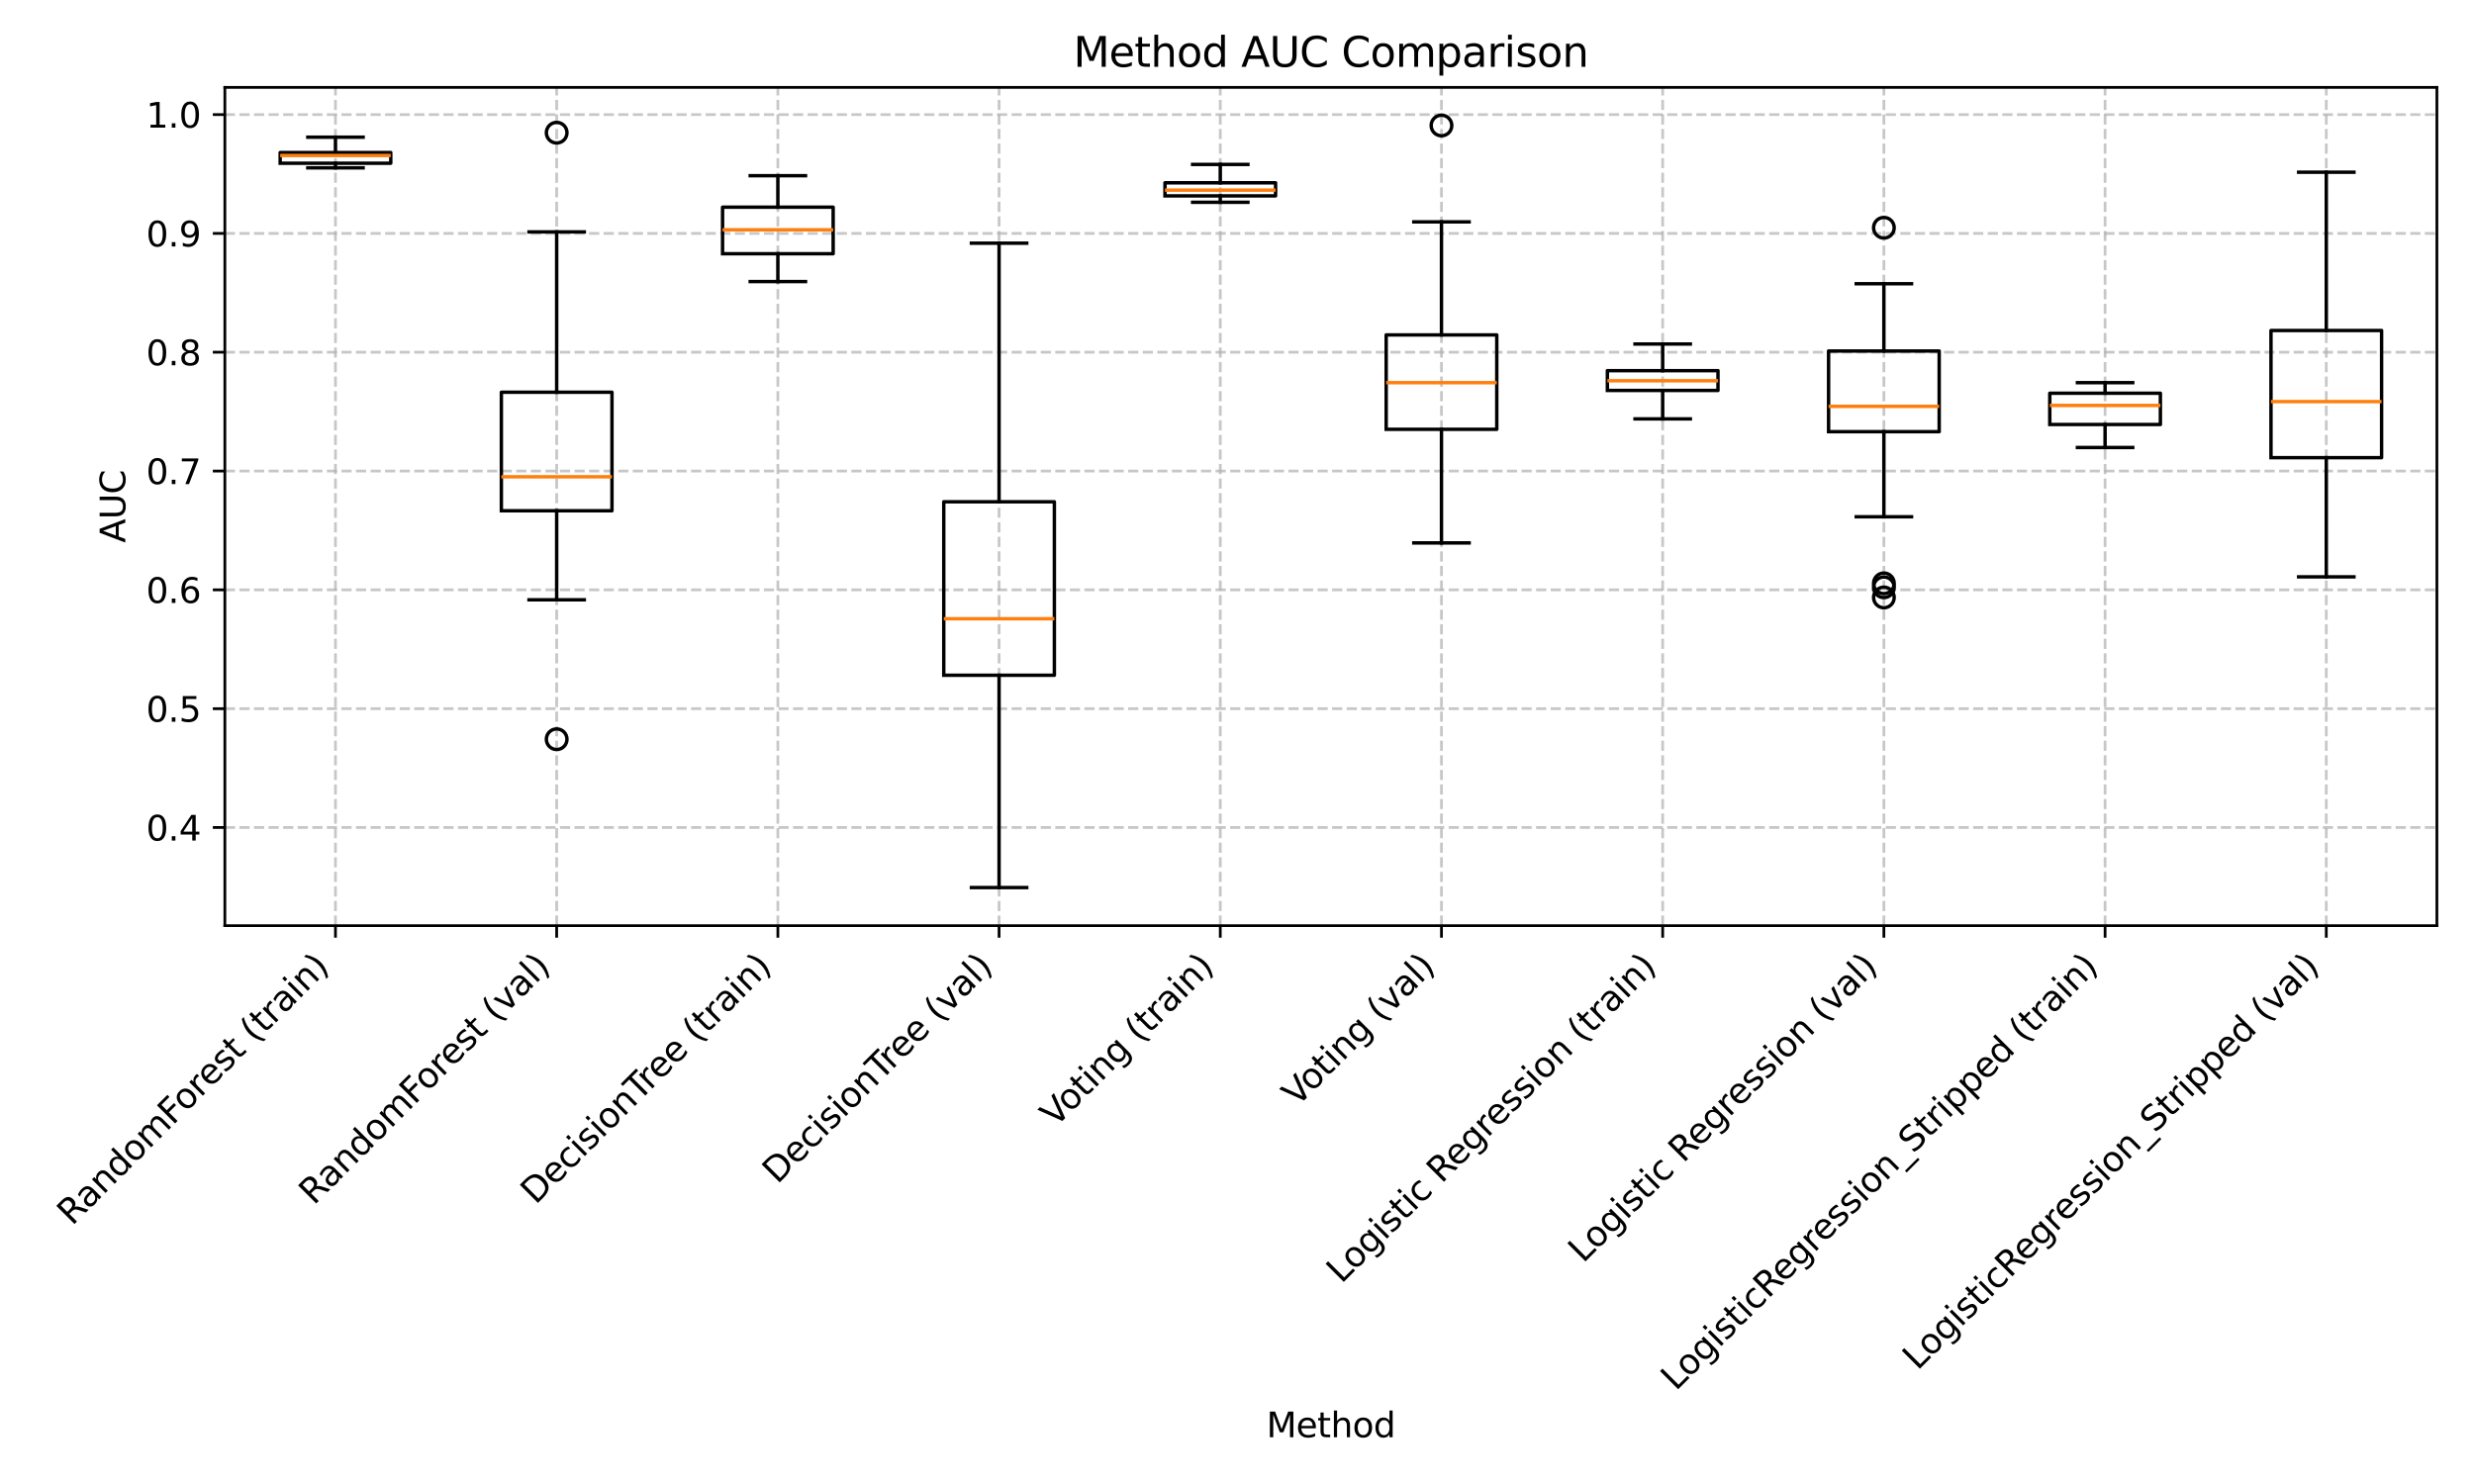<?xml version="1.0" encoding="utf-8" standalone="no"?>
<!DOCTYPE svg PUBLIC "-//W3C//DTD SVG 1.1//EN"
  "http://www.w3.org/Graphics/SVG/1.1/DTD/svg11.dtd">
<svg xmlns:xlink="http://www.w3.org/1999/xlink" width="720pt" height="432pt" viewBox="0 0 720 432" xmlns="http://www.w3.org/2000/svg" version="1.1">
 <defs>
  <style type="text/css">*{stroke-linejoin: round; stroke-linecap: butt}</style>
 </defs>
 <g id="figure_1">
  <g id="patch_1">
   <path d="M 0 432 
L 720 432 
L 720 0 
L 0 0 
z
" style="fill: #ffffff"/>
  </g>
  <g id="axes_1">
   <g id="patch_2">
    <path d="M 65.441 269.46 
L 709.2 269.46 
L 709.2 25.44 
L 65.441 25.44 
z
" style="fill: #ffffff"/>
   </g>
   <g id="matplotlib.axis_1">
    <g id="xtick_1">
     <g id="line2d_1">
      <path d="M 97.629 269.46 
L 97.629 25.44 
" clip-path="url(#pf220f2f372)" style="fill: none; stroke-dasharray: 2.96,1.28; stroke-dashoffset: 0; stroke: #b0b0b0; stroke-opacity: 0.7; stroke-width: 0.8"/>
     </g>
     <g id="line2d_2">
      <defs>
       <path id="m1877388e59" d="M 0 0 
L 0 3.5 
" style="stroke: #000000; stroke-width: 0.8"/>
      </defs>
      <g>
       <use xlink:href="#m1877388e59" x="97.629" y="269.46" style="stroke: #000000; stroke-width: 0.8"/>
      </g>
     </g>
     <g id="text_1">
      <!-- RandomForest (train) -->
      <g transform="translate(20.972 357.019) rotate(-45) scale(0.1 -0.1)">
       <defs>
        <path id="DejaVuSans-52" d="M 2841 2188 
Q 3044 2119 3236 1894 
Q 3428 1669 3622 1275 
L 4263 0 
L 3584 0 
L 2988 1197 
Q 2756 1666 2539 1819 
Q 2322 1972 1947 1972 
L 1259 1972 
L 1259 0 
L 628 0 
L 628 4666 
L 2053 4666 
Q 2853 4666 3247 4331 
Q 3641 3997 3641 3322 
Q 3641 2881 3436 2590 
Q 3231 2300 2841 2188 
z
M 1259 4147 
L 1259 2491 
L 2053 2491 
Q 2509 2491 2742 2702 
Q 2975 2913 2975 3322 
Q 2975 3731 2742 3939 
Q 2509 4147 2053 4147 
L 1259 4147 
z
" transform="scale(0.016)"/>
        <path id="DejaVuSans-61" d="M 2194 1759 
Q 1497 1759 1228 1600 
Q 959 1441 959 1056 
Q 959 750 1161 570 
Q 1363 391 1709 391 
Q 2188 391 2477 730 
Q 2766 1069 2766 1631 
L 2766 1759 
L 2194 1759 
z
M 3341 1997 
L 3341 0 
L 2766 0 
L 2766 531 
Q 2569 213 2275 61 
Q 1981 -91 1556 -91 
Q 1019 -91 701 211 
Q 384 513 384 1019 
Q 384 1609 779 1909 
Q 1175 2209 1959 2209 
L 2766 2209 
L 2766 2266 
Q 2766 2663 2505 2880 
Q 2244 3097 1772 3097 
Q 1472 3097 1187 3025 
Q 903 2953 641 2809 
L 641 3341 
Q 956 3463 1253 3523 
Q 1550 3584 1831 3584 
Q 2591 3584 2966 3190 
Q 3341 2797 3341 1997 
z
" transform="scale(0.016)"/>
        <path id="DejaVuSans-6e" d="M 3513 2113 
L 3513 0 
L 2938 0 
L 2938 2094 
Q 2938 2591 2744 2837 
Q 2550 3084 2163 3084 
Q 1697 3084 1428 2787 
Q 1159 2491 1159 1978 
L 1159 0 
L 581 0 
L 581 3500 
L 1159 3500 
L 1159 2956 
Q 1366 3272 1645 3428 
Q 1925 3584 2291 3584 
Q 2894 3584 3203 3211 
Q 3513 2838 3513 2113 
z
" transform="scale(0.016)"/>
        <path id="DejaVuSans-64" d="M 2906 2969 
L 2906 4863 
L 3481 4863 
L 3481 0 
L 2906 0 
L 2906 525 
Q 2725 213 2448 61 
Q 2172 -91 1784 -91 
Q 1150 -91 751 415 
Q 353 922 353 1747 
Q 353 2572 751 3078 
Q 1150 3584 1784 3584 
Q 2172 3584 2448 3432 
Q 2725 3281 2906 2969 
z
M 947 1747 
Q 947 1113 1208 752 
Q 1469 391 1925 391 
Q 2381 391 2643 752 
Q 2906 1113 2906 1747 
Q 2906 2381 2643 2742 
Q 2381 3103 1925 3103 
Q 1469 3103 1208 2742 
Q 947 2381 947 1747 
z
" transform="scale(0.016)"/>
        <path id="DejaVuSans-6f" d="M 1959 3097 
Q 1497 3097 1228 2736 
Q 959 2375 959 1747 
Q 959 1119 1226 758 
Q 1494 397 1959 397 
Q 2419 397 2687 759 
Q 2956 1122 2956 1747 
Q 2956 2369 2687 2733 
Q 2419 3097 1959 3097 
z
M 1959 3584 
Q 2709 3584 3137 3096 
Q 3566 2609 3566 1747 
Q 3566 888 3137 398 
Q 2709 -91 1959 -91 
Q 1206 -91 779 398 
Q 353 888 353 1747 
Q 353 2609 779 3096 
Q 1206 3584 1959 3584 
z
" transform="scale(0.016)"/>
        <path id="DejaVuSans-6d" d="M 3328 2828 
Q 3544 3216 3844 3400 
Q 4144 3584 4550 3584 
Q 5097 3584 5394 3201 
Q 5691 2819 5691 2113 
L 5691 0 
L 5113 0 
L 5113 2094 
Q 5113 2597 4934 2840 
Q 4756 3084 4391 3084 
Q 3944 3084 3684 2787 
Q 3425 2491 3425 1978 
L 3425 0 
L 2847 0 
L 2847 2094 
Q 2847 2600 2669 2842 
Q 2491 3084 2119 3084 
Q 1678 3084 1418 2786 
Q 1159 2488 1159 1978 
L 1159 0 
L 581 0 
L 581 3500 
L 1159 3500 
L 1159 2956 
Q 1356 3278 1631 3431 
Q 1906 3584 2284 3584 
Q 2666 3584 2933 3390 
Q 3200 3197 3328 2828 
z
" transform="scale(0.016)"/>
        <path id="DejaVuSans-46" d="M 628 4666 
L 3309 4666 
L 3309 4134 
L 1259 4134 
L 1259 2759 
L 3109 2759 
L 3109 2228 
L 1259 2228 
L 1259 0 
L 628 0 
L 628 4666 
z
" transform="scale(0.016)"/>
        <path id="DejaVuSans-72" d="M 2631 2963 
Q 2534 3019 2420 3045 
Q 2306 3072 2169 3072 
Q 1681 3072 1420 2755 
Q 1159 2438 1159 1844 
L 1159 0 
L 581 0 
L 581 3500 
L 1159 3500 
L 1159 2956 
Q 1341 3275 1631 3429 
Q 1922 3584 2338 3584 
Q 2397 3584 2469 3576 
Q 2541 3569 2628 3553 
L 2631 2963 
z
" transform="scale(0.016)"/>
        <path id="DejaVuSans-65" d="M 3597 1894 
L 3597 1613 
L 953 1613 
Q 991 1019 1311 708 
Q 1631 397 2203 397 
Q 2534 397 2845 478 
Q 3156 559 3463 722 
L 3463 178 
Q 3153 47 2828 -22 
Q 2503 -91 2169 -91 
Q 1331 -91 842 396 
Q 353 884 353 1716 
Q 353 2575 817 3079 
Q 1281 3584 2069 3584 
Q 2775 3584 3186 3129 
Q 3597 2675 3597 1894 
z
M 3022 2063 
Q 3016 2534 2758 2815 
Q 2500 3097 2075 3097 
Q 1594 3097 1305 2825 
Q 1016 2553 972 2059 
L 3022 2063 
z
" transform="scale(0.016)"/>
        <path id="DejaVuSans-73" d="M 2834 3397 
L 2834 2853 
Q 2591 2978 2328 3040 
Q 2066 3103 1784 3103 
Q 1356 3103 1142 2972 
Q 928 2841 928 2578 
Q 928 2378 1081 2264 
Q 1234 2150 1697 2047 
L 1894 2003 
Q 2506 1872 2764 1633 
Q 3022 1394 3022 966 
Q 3022 478 2636 193 
Q 2250 -91 1575 -91 
Q 1294 -91 989 -36 
Q 684 19 347 128 
L 347 722 
Q 666 556 975 473 
Q 1284 391 1588 391 
Q 1994 391 2212 530 
Q 2431 669 2431 922 
Q 2431 1156 2273 1281 
Q 2116 1406 1581 1522 
L 1381 1569 
Q 847 1681 609 1914 
Q 372 2147 372 2553 
Q 372 3047 722 3315 
Q 1072 3584 1716 3584 
Q 2034 3584 2315 3537 
Q 2597 3491 2834 3397 
z
" transform="scale(0.016)"/>
        <path id="DejaVuSans-74" d="M 1172 4494 
L 1172 3500 
L 2356 3500 
L 2356 3053 
L 1172 3053 
L 1172 1153 
Q 1172 725 1289 603 
Q 1406 481 1766 481 
L 2356 481 
L 2356 0 
L 1766 0 
Q 1100 0 847 248 
Q 594 497 594 1153 
L 594 3053 
L 172 3053 
L 172 3500 
L 594 3500 
L 594 4494 
L 1172 4494 
z
" transform="scale(0.016)"/>
        <path id="DejaVuSans-20" transform="scale(0.016)"/>
        <path id="DejaVuSans-28" d="M 1984 4856 
Q 1566 4138 1362 3434 
Q 1159 2731 1159 2009 
Q 1159 1288 1364 580 
Q 1569 -128 1984 -844 
L 1484 -844 
Q 1016 -109 783 600 
Q 550 1309 550 2009 
Q 550 2706 781 3412 
Q 1013 4119 1484 4856 
L 1984 4856 
z
" transform="scale(0.016)"/>
        <path id="DejaVuSans-69" d="M 603 3500 
L 1178 3500 
L 1178 0 
L 603 0 
L 603 3500 
z
M 603 4863 
L 1178 4863 
L 1178 4134 
L 603 4134 
L 603 4863 
z
" transform="scale(0.016)"/>
        <path id="DejaVuSans-29" d="M 513 4856 
L 1013 4856 
Q 1481 4119 1714 3412 
Q 1947 2706 1947 2009 
Q 1947 1309 1714 600 
Q 1481 -109 1013 -844 
L 513 -844 
Q 928 -128 1133 580 
Q 1338 1288 1338 2009 
Q 1338 2731 1133 3434 
Q 928 4138 513 4856 
z
" transform="scale(0.016)"/>
       </defs>
       <use xlink:href="#DejaVuSans-52"/>
       <use xlink:href="#DejaVuSans-61" x="67.232"/>
       <use xlink:href="#DejaVuSans-6e" x="128.512"/>
       <use xlink:href="#DejaVuSans-64" x="191.891"/>
       <use xlink:href="#DejaVuSans-6f" x="255.367"/>
       <use xlink:href="#DejaVuSans-6d" x="316.549"/>
       <use xlink:href="#DejaVuSans-46" x="413.961"/>
       <use xlink:href="#DejaVuSans-6f" x="467.855"/>
       <use xlink:href="#DejaVuSans-72" x="529.037"/>
       <use xlink:href="#DejaVuSans-65" x="567.9"/>
       <use xlink:href="#DejaVuSans-73" x="629.424"/>
       <use xlink:href="#DejaVuSans-74" x="681.523"/>
       <use xlink:href="#DejaVuSans-20" x="720.732"/>
       <use xlink:href="#DejaVuSans-28" x="752.52"/>
       <use xlink:href="#DejaVuSans-74" x="791.533"/>
       <use xlink:href="#DejaVuSans-72" x="830.742"/>
       <use xlink:href="#DejaVuSans-61" x="871.855"/>
       <use xlink:href="#DejaVuSans-69" x="933.135"/>
       <use xlink:href="#DejaVuSans-6e" x="960.918"/>
       <use xlink:href="#DejaVuSans-29" x="1024.297"/>
      </g>
     </g>
    </g>
    <g id="xtick_2">
     <g id="line2d_3">
      <path d="M 162.004 269.46 
L 162.004 25.44 
" clip-path="url(#pf220f2f372)" style="fill: none; stroke-dasharray: 2.96,1.28; stroke-dashoffset: 0; stroke: #b0b0b0; stroke-opacity: 0.7; stroke-width: 0.8"/>
     </g>
     <g id="line2d_4">
      <g>
       <use xlink:href="#m1877388e59" x="162.004" y="269.46" style="stroke: #000000; stroke-width: 0.8"/>
      </g>
     </g>
     <g id="text_2">
      <!-- RandomForest (val) -->
      <g transform="translate(91.323 351.044) rotate(-45) scale(0.1 -0.1)">
       <defs>
        <path id="DejaVuSans-76" d="M 191 3500 
L 800 3500 
L 1894 563 
L 2988 3500 
L 3597 3500 
L 2284 0 
L 1503 0 
L 191 3500 
z
" transform="scale(0.016)"/>
        <path id="DejaVuSans-6c" d="M 603 4863 
L 1178 4863 
L 1178 0 
L 603 0 
L 603 4863 
z
" transform="scale(0.016)"/>
       </defs>
       <use xlink:href="#DejaVuSans-52"/>
       <use xlink:href="#DejaVuSans-61" x="67.232"/>
       <use xlink:href="#DejaVuSans-6e" x="128.512"/>
       <use xlink:href="#DejaVuSans-64" x="191.891"/>
       <use xlink:href="#DejaVuSans-6f" x="255.367"/>
       <use xlink:href="#DejaVuSans-6d" x="316.549"/>
       <use xlink:href="#DejaVuSans-46" x="413.961"/>
       <use xlink:href="#DejaVuSans-6f" x="467.855"/>
       <use xlink:href="#DejaVuSans-72" x="529.037"/>
       <use xlink:href="#DejaVuSans-65" x="567.9"/>
       <use xlink:href="#DejaVuSans-73" x="629.424"/>
       <use xlink:href="#DejaVuSans-74" x="681.523"/>
       <use xlink:href="#DejaVuSans-20" x="720.732"/>
       <use xlink:href="#DejaVuSans-28" x="752.52"/>
       <use xlink:href="#DejaVuSans-76" x="791.533"/>
       <use xlink:href="#DejaVuSans-61" x="850.713"/>
       <use xlink:href="#DejaVuSans-6c" x="911.992"/>
       <use xlink:href="#DejaVuSans-29" x="939.775"/>
      </g>
     </g>
    </g>
    <g id="xtick_3">
     <g id="line2d_5">
      <path d="M 226.38 269.46 
L 226.38 25.44 
" clip-path="url(#pf220f2f372)" style="fill: none; stroke-dasharray: 2.96,1.28; stroke-dashoffset: 0; stroke: #b0b0b0; stroke-opacity: 0.7; stroke-width: 0.8"/>
     </g>
     <g id="line2d_6">
      <g>
       <use xlink:href="#m1877388e59" x="226.38" y="269.46" style="stroke: #000000; stroke-width: 0.8"/>
      </g>
     </g>
     <g id="text_3">
      <!-- DecisionTree (train) -->
      <g transform="translate(155.858 350.885) rotate(-45) scale(0.1 -0.1)">
       <defs>
        <path id="DejaVuSans-44" d="M 1259 4147 
L 1259 519 
L 2022 519 
Q 2988 519 3436 956 
Q 3884 1394 3884 2338 
Q 3884 3275 3436 3711 
Q 2988 4147 2022 4147 
L 1259 4147 
z
M 628 4666 
L 1925 4666 
Q 3281 4666 3915 4102 
Q 4550 3538 4550 2338 
Q 4550 1131 3912 565 
Q 3275 0 1925 0 
L 628 0 
L 628 4666 
z
" transform="scale(0.016)"/>
        <path id="DejaVuSans-63" d="M 3122 3366 
L 3122 2828 
Q 2878 2963 2633 3030 
Q 2388 3097 2138 3097 
Q 1578 3097 1268 2742 
Q 959 2388 959 1747 
Q 959 1106 1268 751 
Q 1578 397 2138 397 
Q 2388 397 2633 464 
Q 2878 531 3122 666 
L 3122 134 
Q 2881 22 2623 -34 
Q 2366 -91 2075 -91 
Q 1284 -91 818 406 
Q 353 903 353 1747 
Q 353 2603 823 3093 
Q 1294 3584 2113 3584 
Q 2378 3584 2631 3529 
Q 2884 3475 3122 3366 
z
" transform="scale(0.016)"/>
        <path id="DejaVuSans-54" d="M -19 4666 
L 3928 4666 
L 3928 4134 
L 2272 4134 
L 2272 0 
L 1638 0 
L 1638 4134 
L -19 4134 
L -19 4666 
z
" transform="scale(0.016)"/>
       </defs>
       <use xlink:href="#DejaVuSans-44"/>
       <use xlink:href="#DejaVuSans-65" x="77.002"/>
       <use xlink:href="#DejaVuSans-63" x="138.525"/>
       <use xlink:href="#DejaVuSans-69" x="193.506"/>
       <use xlink:href="#DejaVuSans-73" x="221.289"/>
       <use xlink:href="#DejaVuSans-69" x="273.389"/>
       <use xlink:href="#DejaVuSans-6f" x="301.172"/>
       <use xlink:href="#DejaVuSans-6e" x="362.354"/>
       <use xlink:href="#DejaVuSans-54" x="425.732"/>
       <use xlink:href="#DejaVuSans-72" x="472.066"/>
       <use xlink:href="#DejaVuSans-65" x="510.93"/>
       <use xlink:href="#DejaVuSans-65" x="572.453"/>
       <use xlink:href="#DejaVuSans-20" x="633.977"/>
       <use xlink:href="#DejaVuSans-28" x="665.764"/>
       <use xlink:href="#DejaVuSans-74" x="704.777"/>
       <use xlink:href="#DejaVuSans-72" x="743.986"/>
       <use xlink:href="#DejaVuSans-61" x="785.1"/>
       <use xlink:href="#DejaVuSans-69" x="846.379"/>
       <use xlink:href="#DejaVuSans-6e" x="874.162"/>
       <use xlink:href="#DejaVuSans-29" x="937.541"/>
      </g>
     </g>
    </g>
    <g id="xtick_4">
     <g id="line2d_7">
      <path d="M 290.756 269.46 
L 290.756 25.44 
" clip-path="url(#pf220f2f372)" style="fill: none; stroke-dasharray: 2.96,1.28; stroke-dashoffset: 0; stroke: #b0b0b0; stroke-opacity: 0.7; stroke-width: 0.8"/>
     </g>
     <g id="line2d_8">
      <g>
       <use xlink:href="#m1877388e59" x="290.756" y="269.46" style="stroke: #000000; stroke-width: 0.8"/>
      </g>
     </g>
     <g id="text_4">
      <!-- DecisionTree (val) -->
      <g transform="translate(226.209 344.91) rotate(-45) scale(0.1 -0.1)">
       <use xlink:href="#DejaVuSans-44"/>
       <use xlink:href="#DejaVuSans-65" x="77.002"/>
       <use xlink:href="#DejaVuSans-63" x="138.525"/>
       <use xlink:href="#DejaVuSans-69" x="193.506"/>
       <use xlink:href="#DejaVuSans-73" x="221.289"/>
       <use xlink:href="#DejaVuSans-69" x="273.389"/>
       <use xlink:href="#DejaVuSans-6f" x="301.172"/>
       <use xlink:href="#DejaVuSans-6e" x="362.354"/>
       <use xlink:href="#DejaVuSans-54" x="425.732"/>
       <use xlink:href="#DejaVuSans-72" x="472.066"/>
       <use xlink:href="#DejaVuSans-65" x="510.93"/>
       <use xlink:href="#DejaVuSans-65" x="572.453"/>
       <use xlink:href="#DejaVuSans-20" x="633.977"/>
       <use xlink:href="#DejaVuSans-28" x="665.764"/>
       <use xlink:href="#DejaVuSans-76" x="704.777"/>
       <use xlink:href="#DejaVuSans-61" x="763.957"/>
       <use xlink:href="#DejaVuSans-6c" x="825.236"/>
       <use xlink:href="#DejaVuSans-29" x="853.02"/>
      </g>
     </g>
    </g>
    <g id="xtick_5">
     <g id="line2d_9">
      <path d="M 355.132 269.46 
L 355.132 25.44 
" clip-path="url(#pf220f2f372)" style="fill: none; stroke-dasharray: 2.96,1.28; stroke-dashoffset: 0; stroke: #b0b0b0; stroke-opacity: 0.7; stroke-width: 0.8"/>
     </g>
     <g id="line2d_10">
      <g>
       <use xlink:href="#m1877388e59" x="355.132" y="269.46" style="stroke: #000000; stroke-width: 0.8"/>
      </g>
     </g>
     <g id="text_5">
      <!-- Voting (train) -->
      <g transform="translate(307.116 328.378) rotate(-45) scale(0.1 -0.1)">
       <defs>
        <path id="DejaVuSans-56" d="M 1831 0 
L 50 4666 
L 709 4666 
L 2188 738 
L 3669 4666 
L 4325 4666 
L 2547 0 
L 1831 0 
z
" transform="scale(0.016)"/>
        <path id="DejaVuSans-67" d="M 2906 1791 
Q 2906 2416 2648 2759 
Q 2391 3103 1925 3103 
Q 1463 3103 1205 2759 
Q 947 2416 947 1791 
Q 947 1169 1205 825 
Q 1463 481 1925 481 
Q 2391 481 2648 825 
Q 2906 1169 2906 1791 
z
M 3481 434 
Q 3481 -459 3084 -895 
Q 2688 -1331 1869 -1331 
Q 1566 -1331 1297 -1286 
Q 1028 -1241 775 -1147 
L 775 -588 
Q 1028 -725 1275 -790 
Q 1522 -856 1778 -856 
Q 2344 -856 2625 -561 
Q 2906 -266 2906 331 
L 2906 616 
Q 2728 306 2450 153 
Q 2172 0 1784 0 
Q 1141 0 747 490 
Q 353 981 353 1791 
Q 353 2603 747 3093 
Q 1141 3584 1784 3584 
Q 2172 3584 2450 3431 
Q 2728 3278 2906 2969 
L 2906 3500 
L 3481 3500 
L 3481 434 
z
" transform="scale(0.016)"/>
       </defs>
       <use xlink:href="#DejaVuSans-56"/>
       <use xlink:href="#DejaVuSans-6f" x="60.658"/>
       <use xlink:href="#DejaVuSans-74" x="121.84"/>
       <use xlink:href="#DejaVuSans-69" x="161.049"/>
       <use xlink:href="#DejaVuSans-6e" x="188.832"/>
       <use xlink:href="#DejaVuSans-67" x="252.211"/>
       <use xlink:href="#DejaVuSans-20" x="315.688"/>
       <use xlink:href="#DejaVuSans-28" x="347.475"/>
       <use xlink:href="#DejaVuSans-74" x="386.488"/>
       <use xlink:href="#DejaVuSans-72" x="425.697"/>
       <use xlink:href="#DejaVuSans-61" x="466.811"/>
       <use xlink:href="#DejaVuSans-69" x="528.09"/>
       <use xlink:href="#DejaVuSans-6e" x="555.873"/>
       <use xlink:href="#DejaVuSans-29" x="619.252"/>
      </g>
     </g>
    </g>
    <g id="xtick_6">
     <g id="line2d_11">
      <path d="M 419.508 269.46 
L 419.508 25.44 
" clip-path="url(#pf220f2f372)" style="fill: none; stroke-dasharray: 2.96,1.28; stroke-dashoffset: 0; stroke: #b0b0b0; stroke-opacity: 0.7; stroke-width: 0.8"/>
     </g>
     <g id="line2d_12">
      <g>
       <use xlink:href="#m1877388e59" x="419.508" y="269.46" style="stroke: #000000; stroke-width: 0.8"/>
      </g>
     </g>
     <g id="text_6">
      <!-- Voting (val) -->
      <g transform="translate(377.467 322.403) rotate(-45) scale(0.1 -0.1)">
       <use xlink:href="#DejaVuSans-56"/>
       <use xlink:href="#DejaVuSans-6f" x="60.658"/>
       <use xlink:href="#DejaVuSans-74" x="121.84"/>
       <use xlink:href="#DejaVuSans-69" x="161.049"/>
       <use xlink:href="#DejaVuSans-6e" x="188.832"/>
       <use xlink:href="#DejaVuSans-67" x="252.211"/>
       <use xlink:href="#DejaVuSans-20" x="315.688"/>
       <use xlink:href="#DejaVuSans-28" x="347.475"/>
       <use xlink:href="#DejaVuSans-76" x="386.488"/>
       <use xlink:href="#DejaVuSans-61" x="445.668"/>
       <use xlink:href="#DejaVuSans-6c" x="506.947"/>
       <use xlink:href="#DejaVuSans-29" x="534.73"/>
      </g>
     </g>
    </g>
    <g id="xtick_7">
     <g id="line2d_13">
      <path d="M 483.884 269.46 
L 483.884 25.44 
" clip-path="url(#pf220f2f372)" style="fill: none; stroke-dasharray: 2.96,1.28; stroke-dashoffset: 0; stroke: #b0b0b0; stroke-opacity: 0.7; stroke-width: 0.8"/>
     </g>
     <g id="line2d_14">
      <g>
       <use xlink:href="#m1877388e59" x="483.884" y="269.46" style="stroke: #000000; stroke-width: 0.8"/>
      </g>
     </g>
     <g id="text_7">
      <!-- Logistic Regression (train) -->
      <g transform="translate(390.366 373.88) rotate(-45) scale(0.1 -0.1)">
       <defs>
        <path id="DejaVuSans-4c" d="M 628 4666 
L 1259 4666 
L 1259 531 
L 3531 531 
L 3531 0 
L 628 0 
L 628 4666 
z
" transform="scale(0.016)"/>
       </defs>
       <use xlink:href="#DejaVuSans-4c"/>
       <use xlink:href="#DejaVuSans-6f" x="53.963"/>
       <use xlink:href="#DejaVuSans-67" x="115.145"/>
       <use xlink:href="#DejaVuSans-69" x="178.621"/>
       <use xlink:href="#DejaVuSans-73" x="206.404"/>
       <use xlink:href="#DejaVuSans-74" x="258.504"/>
       <use xlink:href="#DejaVuSans-69" x="297.713"/>
       <use xlink:href="#DejaVuSans-63" x="325.496"/>
       <use xlink:href="#DejaVuSans-20" x="380.477"/>
       <use xlink:href="#DejaVuSans-52" x="412.264"/>
       <use xlink:href="#DejaVuSans-65" x="477.246"/>
       <use xlink:href="#DejaVuSans-67" x="538.77"/>
       <use xlink:href="#DejaVuSans-72" x="602.246"/>
       <use xlink:href="#DejaVuSans-65" x="641.109"/>
       <use xlink:href="#DejaVuSans-73" x="702.633"/>
       <use xlink:href="#DejaVuSans-73" x="754.732"/>
       <use xlink:href="#DejaVuSans-69" x="806.832"/>
       <use xlink:href="#DejaVuSans-6f" x="834.615"/>
       <use xlink:href="#DejaVuSans-6e" x="895.797"/>
       <use xlink:href="#DejaVuSans-20" x="959.176"/>
       <use xlink:href="#DejaVuSans-28" x="990.963"/>
       <use xlink:href="#DejaVuSans-74" x="1029.977"/>
       <use xlink:href="#DejaVuSans-72" x="1069.186"/>
       <use xlink:href="#DejaVuSans-61" x="1110.299"/>
       <use xlink:href="#DejaVuSans-69" x="1171.578"/>
       <use xlink:href="#DejaVuSans-6e" x="1199.361"/>
       <use xlink:href="#DejaVuSans-29" x="1262.74"/>
      </g>
     </g>
    </g>
    <g id="xtick_8">
     <g id="line2d_15">
      <path d="M 548.26 269.46 
L 548.26 25.44 
" clip-path="url(#pf220f2f372)" style="fill: none; stroke-dasharray: 2.96,1.28; stroke-dashoffset: 0; stroke: #b0b0b0; stroke-opacity: 0.7; stroke-width: 0.8"/>
     </g>
     <g id="line2d_16">
      <g>
       <use xlink:href="#m1877388e59" x="548.26" y="269.46" style="stroke: #000000; stroke-width: 0.8"/>
      </g>
     </g>
     <g id="text_8">
      <!-- Logistic Regression (val) -->
      <g transform="translate(460.717 367.905) rotate(-45) scale(0.1 -0.1)">
       <use xlink:href="#DejaVuSans-4c"/>
       <use xlink:href="#DejaVuSans-6f" x="53.963"/>
       <use xlink:href="#DejaVuSans-67" x="115.145"/>
       <use xlink:href="#DejaVuSans-69" x="178.621"/>
       <use xlink:href="#DejaVuSans-73" x="206.404"/>
       <use xlink:href="#DejaVuSans-74" x="258.504"/>
       <use xlink:href="#DejaVuSans-69" x="297.713"/>
       <use xlink:href="#DejaVuSans-63" x="325.496"/>
       <use xlink:href="#DejaVuSans-20" x="380.477"/>
       <use xlink:href="#DejaVuSans-52" x="412.264"/>
       <use xlink:href="#DejaVuSans-65" x="477.246"/>
       <use xlink:href="#DejaVuSans-67" x="538.77"/>
       <use xlink:href="#DejaVuSans-72" x="602.246"/>
       <use xlink:href="#DejaVuSans-65" x="641.109"/>
       <use xlink:href="#DejaVuSans-73" x="702.633"/>
       <use xlink:href="#DejaVuSans-73" x="754.732"/>
       <use xlink:href="#DejaVuSans-69" x="806.832"/>
       <use xlink:href="#DejaVuSans-6f" x="834.615"/>
       <use xlink:href="#DejaVuSans-6e" x="895.797"/>
       <use xlink:href="#DejaVuSans-20" x="959.176"/>
       <use xlink:href="#DejaVuSans-28" x="990.963"/>
       <use xlink:href="#DejaVuSans-76" x="1029.977"/>
       <use xlink:href="#DejaVuSans-61" x="1089.156"/>
       <use xlink:href="#DejaVuSans-6c" x="1150.436"/>
       <use xlink:href="#DejaVuSans-29" x="1178.219"/>
      </g>
     </g>
    </g>
    <g id="xtick_9">
     <g id="line2d_17">
      <path d="M 612.636 269.46 
L 612.636 25.44 
" clip-path="url(#pf220f2f372)" style="fill: none; stroke-dasharray: 2.96,1.28; stroke-dashoffset: 0; stroke: #b0b0b0; stroke-opacity: 0.7; stroke-width: 0.8"/>
     </g>
     <g id="line2d_18">
      <g>
       <use xlink:href="#m1877388e59" x="612.636" y="269.46" style="stroke: #000000; stroke-width: 0.8"/>
      </g>
     </g>
     <g id="text_9">
      <!-- LogisticRegression_Stripped (train) -->
      <g transform="translate(487.683 405.119) rotate(-45) scale(0.1 -0.1)">
       <defs>
        <path id="DejaVuSans-5f" d="M 3263 -1063 
L 3263 -1509 
L -63 -1509 
L -63 -1063 
L 3263 -1063 
z
" transform="scale(0.016)"/>
        <path id="DejaVuSans-53" d="M 3425 4513 
L 3425 3897 
Q 3066 4069 2747 4153 
Q 2428 4238 2131 4238 
Q 1616 4238 1336 4038 
Q 1056 3838 1056 3469 
Q 1056 3159 1242 3001 
Q 1428 2844 1947 2747 
L 2328 2669 
Q 3034 2534 3370 2195 
Q 3706 1856 3706 1288 
Q 3706 609 3251 259 
Q 2797 -91 1919 -91 
Q 1588 -91 1214 -16 
Q 841 59 441 206 
L 441 856 
Q 825 641 1194 531 
Q 1563 422 1919 422 
Q 2459 422 2753 634 
Q 3047 847 3047 1241 
Q 3047 1584 2836 1778 
Q 2625 1972 2144 2069 
L 1759 2144 
Q 1053 2284 737 2584 
Q 422 2884 422 3419 
Q 422 4038 858 4394 
Q 1294 4750 2059 4750 
Q 2388 4750 2728 4690 
Q 3069 4631 3425 4513 
z
" transform="scale(0.016)"/>
        <path id="DejaVuSans-70" d="M 1159 525 
L 1159 -1331 
L 581 -1331 
L 581 3500 
L 1159 3500 
L 1159 2969 
Q 1341 3281 1617 3432 
Q 1894 3584 2278 3584 
Q 2916 3584 3314 3078 
Q 3713 2572 3713 1747 
Q 3713 922 3314 415 
Q 2916 -91 2278 -91 
Q 1894 -91 1617 61 
Q 1341 213 1159 525 
z
M 3116 1747 
Q 3116 2381 2855 2742 
Q 2594 3103 2138 3103 
Q 1681 3103 1420 2742 
Q 1159 2381 1159 1747 
Q 1159 1113 1420 752 
Q 1681 391 2138 391 
Q 2594 391 2855 752 
Q 3116 1113 3116 1747 
z
" transform="scale(0.016)"/>
       </defs>
       <use xlink:href="#DejaVuSans-4c"/>
       <use xlink:href="#DejaVuSans-6f" x="53.963"/>
       <use xlink:href="#DejaVuSans-67" x="115.145"/>
       <use xlink:href="#DejaVuSans-69" x="178.621"/>
       <use xlink:href="#DejaVuSans-73" x="206.404"/>
       <use xlink:href="#DejaVuSans-74" x="258.504"/>
       <use xlink:href="#DejaVuSans-69" x="297.713"/>
       <use xlink:href="#DejaVuSans-63" x="325.496"/>
       <use xlink:href="#DejaVuSans-52" x="380.477"/>
       <use xlink:href="#DejaVuSans-65" x="445.459"/>
       <use xlink:href="#DejaVuSans-67" x="506.982"/>
       <use xlink:href="#DejaVuSans-72" x="570.459"/>
       <use xlink:href="#DejaVuSans-65" x="609.322"/>
       <use xlink:href="#DejaVuSans-73" x="670.846"/>
       <use xlink:href="#DejaVuSans-73" x="722.945"/>
       <use xlink:href="#DejaVuSans-69" x="775.045"/>
       <use xlink:href="#DejaVuSans-6f" x="802.828"/>
       <use xlink:href="#DejaVuSans-6e" x="864.01"/>
       <use xlink:href="#DejaVuSans-5f" x="927.389"/>
       <use xlink:href="#DejaVuSans-53" x="977.389"/>
       <use xlink:href="#DejaVuSans-74" x="1040.865"/>
       <use xlink:href="#DejaVuSans-72" x="1080.074"/>
       <use xlink:href="#DejaVuSans-69" x="1121.188"/>
       <use xlink:href="#DejaVuSans-70" x="1148.971"/>
       <use xlink:href="#DejaVuSans-70" x="1212.447"/>
       <use xlink:href="#DejaVuSans-65" x="1275.924"/>
       <use xlink:href="#DejaVuSans-64" x="1337.447"/>
       <use xlink:href="#DejaVuSans-20" x="1400.924"/>
       <use xlink:href="#DejaVuSans-28" x="1432.711"/>
       <use xlink:href="#DejaVuSans-74" x="1471.725"/>
       <use xlink:href="#DejaVuSans-72" x="1510.934"/>
       <use xlink:href="#DejaVuSans-61" x="1552.047"/>
       <use xlink:href="#DejaVuSans-69" x="1613.326"/>
       <use xlink:href="#DejaVuSans-6e" x="1641.109"/>
       <use xlink:href="#DejaVuSans-29" x="1704.488"/>
      </g>
     </g>
    </g>
    <g id="xtick_10">
     <g id="line2d_19">
      <path d="M 677.012 269.46 
L 677.012 25.44 
" clip-path="url(#pf220f2f372)" style="fill: none; stroke-dasharray: 2.96,1.28; stroke-dashoffset: 0; stroke: #b0b0b0; stroke-opacity: 0.7; stroke-width: 0.8"/>
     </g>
     <g id="line2d_20">
      <g>
       <use xlink:href="#m1877388e59" x="677.012" y="269.46" style="stroke: #000000; stroke-width: 0.8"/>
      </g>
     </g>
     <g id="text_10">
      <!-- LogisticRegression_Stripped (val) -->
      <g transform="translate(558.034 399.144) rotate(-45) scale(0.1 -0.1)">
       <use xlink:href="#DejaVuSans-4c"/>
       <use xlink:href="#DejaVuSans-6f" x="53.963"/>
       <use xlink:href="#DejaVuSans-67" x="115.145"/>
       <use xlink:href="#DejaVuSans-69" x="178.621"/>
       <use xlink:href="#DejaVuSans-73" x="206.404"/>
       <use xlink:href="#DejaVuSans-74" x="258.504"/>
       <use xlink:href="#DejaVuSans-69" x="297.713"/>
       <use xlink:href="#DejaVuSans-63" x="325.496"/>
       <use xlink:href="#DejaVuSans-52" x="380.477"/>
       <use xlink:href="#DejaVuSans-65" x="445.459"/>
       <use xlink:href="#DejaVuSans-67" x="506.982"/>
       <use xlink:href="#DejaVuSans-72" x="570.459"/>
       <use xlink:href="#DejaVuSans-65" x="609.322"/>
       <use xlink:href="#DejaVuSans-73" x="670.846"/>
       <use xlink:href="#DejaVuSans-73" x="722.945"/>
       <use xlink:href="#DejaVuSans-69" x="775.045"/>
       <use xlink:href="#DejaVuSans-6f" x="802.828"/>
       <use xlink:href="#DejaVuSans-6e" x="864.01"/>
       <use xlink:href="#DejaVuSans-5f" x="927.389"/>
       <use xlink:href="#DejaVuSans-53" x="977.389"/>
       <use xlink:href="#DejaVuSans-74" x="1040.865"/>
       <use xlink:href="#DejaVuSans-72" x="1080.074"/>
       <use xlink:href="#DejaVuSans-69" x="1121.188"/>
       <use xlink:href="#DejaVuSans-70" x="1148.971"/>
       <use xlink:href="#DejaVuSans-70" x="1212.447"/>
       <use xlink:href="#DejaVuSans-65" x="1275.924"/>
       <use xlink:href="#DejaVuSans-64" x="1337.447"/>
       <use xlink:href="#DejaVuSans-20" x="1400.924"/>
       <use xlink:href="#DejaVuSans-28" x="1432.711"/>
       <use xlink:href="#DejaVuSans-76" x="1471.725"/>
       <use xlink:href="#DejaVuSans-61" x="1530.904"/>
       <use xlink:href="#DejaVuSans-6c" x="1592.184"/>
       <use xlink:href="#DejaVuSans-29" x="1619.967"/>
      </g>
     </g>
    </g>
    <g id="text_11">
     <!-- Method -->
     <g transform="translate(368.567 418.385) scale(0.1 -0.1)">
      <defs>
       <path id="DejaVuSans-4d" d="M 628 4666 
L 1569 4666 
L 2759 1491 
L 3956 4666 
L 4897 4666 
L 4897 0 
L 4281 0 
L 4281 4097 
L 3078 897 
L 2444 897 
L 1241 4097 
L 1241 0 
L 628 0 
L 628 4666 
z
" transform="scale(0.016)"/>
       <path id="DejaVuSans-68" d="M 3513 2113 
L 3513 0 
L 2938 0 
L 2938 2094 
Q 2938 2591 2744 2837 
Q 2550 3084 2163 3084 
Q 1697 3084 1428 2787 
Q 1159 2491 1159 1978 
L 1159 0 
L 581 0 
L 581 4863 
L 1159 4863 
L 1159 2956 
Q 1366 3272 1645 3428 
Q 1925 3584 2291 3584 
Q 2894 3584 3203 3211 
Q 3513 2838 3513 2113 
z
" transform="scale(0.016)"/>
      </defs>
      <use xlink:href="#DejaVuSans-4d"/>
      <use xlink:href="#DejaVuSans-65" x="86.279"/>
      <use xlink:href="#DejaVuSans-74" x="147.803"/>
      <use xlink:href="#DejaVuSans-68" x="187.012"/>
      <use xlink:href="#DejaVuSans-6f" x="250.391"/>
      <use xlink:href="#DejaVuSans-64" x="311.572"/>
     </g>
    </g>
   </g>
   <g id="matplotlib.axis_2">
    <g id="ytick_1">
     <g id="line2d_21">
      <path d="M 65.441 240.889 
L 709.2 240.889 
" clip-path="url(#pf220f2f372)" style="fill: none; stroke-dasharray: 2.96,1.28; stroke-dashoffset: 0; stroke: #b0b0b0; stroke-opacity: 0.7; stroke-width: 0.8"/>
     </g>
     <g id="line2d_22">
      <defs>
       <path id="m03f618ebc5" d="M 0 0 
L -3.5 0 
" style="stroke: #000000; stroke-width: 0.8"/>
      </defs>
      <g>
       <use xlink:href="#m03f618ebc5" x="65.441" y="240.889" style="stroke: #000000; stroke-width: 0.8"/>
      </g>
     </g>
     <g id="text_12">
      <!-- 0.4 -->
      <g transform="translate(42.537 244.689) scale(0.1 -0.1)">
       <defs>
        <path id="DejaVuSans-30" d="M 2034 4250 
Q 1547 4250 1301 3770 
Q 1056 3291 1056 2328 
Q 1056 1369 1301 889 
Q 1547 409 2034 409 
Q 2525 409 2770 889 
Q 3016 1369 3016 2328 
Q 3016 3291 2770 3770 
Q 2525 4250 2034 4250 
z
M 2034 4750 
Q 2819 4750 3233 4129 
Q 3647 3509 3647 2328 
Q 3647 1150 3233 529 
Q 2819 -91 2034 -91 
Q 1250 -91 836 529 
Q 422 1150 422 2328 
Q 422 3509 836 4129 
Q 1250 4750 2034 4750 
z
" transform="scale(0.016)"/>
        <path id="DejaVuSans-2e" d="M 684 794 
L 1344 794 
L 1344 0 
L 684 0 
L 684 794 
z
" transform="scale(0.016)"/>
        <path id="DejaVuSans-34" d="M 2419 4116 
L 825 1625 
L 2419 1625 
L 2419 4116 
z
M 2253 4666 
L 3047 4666 
L 3047 1625 
L 3713 1625 
L 3713 1100 
L 3047 1100 
L 3047 0 
L 2419 0 
L 2419 1100 
L 313 1100 
L 313 1709 
L 2253 4666 
z
" transform="scale(0.016)"/>
       </defs>
       <use xlink:href="#DejaVuSans-30"/>
       <use xlink:href="#DejaVuSans-2e" x="63.623"/>
       <use xlink:href="#DejaVuSans-34" x="95.41"/>
      </g>
     </g>
    </g>
    <g id="ytick_2">
     <g id="line2d_23">
      <path d="M 65.441 206.301 
L 709.2 206.301 
" clip-path="url(#pf220f2f372)" style="fill: none; stroke-dasharray: 2.96,1.28; stroke-dashoffset: 0; stroke: #b0b0b0; stroke-opacity: 0.7; stroke-width: 0.8"/>
     </g>
     <g id="line2d_24">
      <g>
       <use xlink:href="#m03f618ebc5" x="65.441" y="206.301" style="stroke: #000000; stroke-width: 0.8"/>
      </g>
     </g>
     <g id="text_13">
      <!-- 0.5 -->
      <g transform="translate(42.537 210.1) scale(0.1 -0.1)">
       <defs>
        <path id="DejaVuSans-35" d="M 691 4666 
L 3169 4666 
L 3169 4134 
L 1269 4134 
L 1269 2991 
Q 1406 3038 1543 3061 
Q 1681 3084 1819 3084 
Q 2600 3084 3056 2656 
Q 3513 2228 3513 1497 
Q 3513 744 3044 326 
Q 2575 -91 1722 -91 
Q 1428 -91 1123 -41 
Q 819 9 494 109 
L 494 744 
Q 775 591 1075 516 
Q 1375 441 1709 441 
Q 2250 441 2565 725 
Q 2881 1009 2881 1497 
Q 2881 1984 2565 2268 
Q 2250 2553 1709 2553 
Q 1456 2553 1204 2497 
Q 953 2441 691 2322 
L 691 4666 
z
" transform="scale(0.016)"/>
       </defs>
       <use xlink:href="#DejaVuSans-30"/>
       <use xlink:href="#DejaVuSans-2e" x="63.623"/>
       <use xlink:href="#DejaVuSans-35" x="95.41"/>
      </g>
     </g>
    </g>
    <g id="ytick_3">
     <g id="line2d_25">
      <path d="M 65.441 171.712 
L 709.2 171.712 
" clip-path="url(#pf220f2f372)" style="fill: none; stroke-dasharray: 2.96,1.28; stroke-dashoffset: 0; stroke: #b0b0b0; stroke-opacity: 0.7; stroke-width: 0.8"/>
     </g>
     <g id="line2d_26">
      <g>
       <use xlink:href="#m03f618ebc5" x="65.441" y="171.712" style="stroke: #000000; stroke-width: 0.8"/>
      </g>
     </g>
     <g id="text_14">
      <!-- 0.6 -->
      <g transform="translate(42.537 175.512) scale(0.1 -0.1)">
       <defs>
        <path id="DejaVuSans-36" d="M 2113 2584 
Q 1688 2584 1439 2293 
Q 1191 2003 1191 1497 
Q 1191 994 1439 701 
Q 1688 409 2113 409 
Q 2538 409 2786 701 
Q 3034 994 3034 1497 
Q 3034 2003 2786 2293 
Q 2538 2584 2113 2584 
z
M 3366 4563 
L 3366 3988 
Q 3128 4100 2886 4159 
Q 2644 4219 2406 4219 
Q 1781 4219 1451 3797 
Q 1122 3375 1075 2522 
Q 1259 2794 1537 2939 
Q 1816 3084 2150 3084 
Q 2853 3084 3261 2657 
Q 3669 2231 3669 1497 
Q 3669 778 3244 343 
Q 2819 -91 2113 -91 
Q 1303 -91 875 529 
Q 447 1150 447 2328 
Q 447 3434 972 4092 
Q 1497 4750 2381 4750 
Q 2619 4750 2861 4703 
Q 3103 4656 3366 4563 
z
" transform="scale(0.016)"/>
       </defs>
       <use xlink:href="#DejaVuSans-30"/>
       <use xlink:href="#DejaVuSans-2e" x="63.623"/>
       <use xlink:href="#DejaVuSans-36" x="95.41"/>
      </g>
     </g>
    </g>
    <g id="ytick_4">
     <g id="line2d_27">
      <path d="M 65.441 137.124 
L 709.2 137.124 
" clip-path="url(#pf220f2f372)" style="fill: none; stroke-dasharray: 2.96,1.28; stroke-dashoffset: 0; stroke: #b0b0b0; stroke-opacity: 0.7; stroke-width: 0.8"/>
     </g>
     <g id="line2d_28">
      <g>
       <use xlink:href="#m03f618ebc5" x="65.441" y="137.124" style="stroke: #000000; stroke-width: 0.8"/>
      </g>
     </g>
     <g id="text_15">
      <!-- 0.7 -->
      <g transform="translate(42.537 140.923) scale(0.1 -0.1)">
       <defs>
        <path id="DejaVuSans-37" d="M 525 4666 
L 3525 4666 
L 3525 4397 
L 1831 0 
L 1172 0 
L 2766 4134 
L 525 4134 
L 525 4666 
z
" transform="scale(0.016)"/>
       </defs>
       <use xlink:href="#DejaVuSans-30"/>
       <use xlink:href="#DejaVuSans-2e" x="63.623"/>
       <use xlink:href="#DejaVuSans-37" x="95.41"/>
      </g>
     </g>
    </g>
    <g id="ytick_5">
     <g id="line2d_29">
      <path d="M 65.441 102.535 
L 709.2 102.535 
" clip-path="url(#pf220f2f372)" style="fill: none; stroke-dasharray: 2.96,1.28; stroke-dashoffset: 0; stroke: #b0b0b0; stroke-opacity: 0.7; stroke-width: 0.8"/>
     </g>
     <g id="line2d_30">
      <g>
       <use xlink:href="#m03f618ebc5" x="65.441" y="102.535" style="stroke: #000000; stroke-width: 0.8"/>
      </g>
     </g>
     <g id="text_16">
      <!-- 0.8 -->
      <g transform="translate(42.537 106.335) scale(0.1 -0.1)">
       <defs>
        <path id="DejaVuSans-38" d="M 2034 2216 
Q 1584 2216 1326 1975 
Q 1069 1734 1069 1313 
Q 1069 891 1326 650 
Q 1584 409 2034 409 
Q 2484 409 2743 651 
Q 3003 894 3003 1313 
Q 3003 1734 2745 1975 
Q 2488 2216 2034 2216 
z
M 1403 2484 
Q 997 2584 770 2862 
Q 544 3141 544 3541 
Q 544 4100 942 4425 
Q 1341 4750 2034 4750 
Q 2731 4750 3128 4425 
Q 3525 4100 3525 3541 
Q 3525 3141 3298 2862 
Q 3072 2584 2669 2484 
Q 3125 2378 3379 2068 
Q 3634 1759 3634 1313 
Q 3634 634 3220 271 
Q 2806 -91 2034 -91 
Q 1263 -91 848 271 
Q 434 634 434 1313 
Q 434 1759 690 2068 
Q 947 2378 1403 2484 
z
M 1172 3481 
Q 1172 3119 1398 2916 
Q 1625 2713 2034 2713 
Q 2441 2713 2670 2916 
Q 2900 3119 2900 3481 
Q 2900 3844 2670 4047 
Q 2441 4250 2034 4250 
Q 1625 4250 1398 4047 
Q 1172 3844 1172 3481 
z
" transform="scale(0.016)"/>
       </defs>
       <use xlink:href="#DejaVuSans-30"/>
       <use xlink:href="#DejaVuSans-2e" x="63.623"/>
       <use xlink:href="#DejaVuSans-38" x="95.41"/>
      </g>
     </g>
    </g>
    <g id="ytick_6">
     <g id="line2d_31">
      <path d="M 65.441 67.947 
L 709.2 67.947 
" clip-path="url(#pf220f2f372)" style="fill: none; stroke-dasharray: 2.96,1.28; stroke-dashoffset: 0; stroke: #b0b0b0; stroke-opacity: 0.7; stroke-width: 0.8"/>
     </g>
     <g id="line2d_32">
      <g>
       <use xlink:href="#m03f618ebc5" x="65.441" y="67.947" style="stroke: #000000; stroke-width: 0.8"/>
      </g>
     </g>
     <g id="text_17">
      <!-- 0.9 -->
      <g transform="translate(42.537 71.746) scale(0.1 -0.1)">
       <defs>
        <path id="DejaVuSans-39" d="M 703 97 
L 703 672 
Q 941 559 1184 500 
Q 1428 441 1663 441 
Q 2288 441 2617 861 
Q 2947 1281 2994 2138 
Q 2813 1869 2534 1725 
Q 2256 1581 1919 1581 
Q 1219 1581 811 2004 
Q 403 2428 403 3163 
Q 403 3881 828 4315 
Q 1253 4750 1959 4750 
Q 2769 4750 3195 4129 
Q 3622 3509 3622 2328 
Q 3622 1225 3098 567 
Q 2575 -91 1691 -91 
Q 1453 -91 1209 -44 
Q 966 3 703 97 
z
M 1959 2075 
Q 2384 2075 2632 2365 
Q 2881 2656 2881 3163 
Q 2881 3666 2632 3958 
Q 2384 4250 1959 4250 
Q 1534 4250 1286 3958 
Q 1038 3666 1038 3163 
Q 1038 2656 1286 2365 
Q 1534 2075 1959 2075 
z
" transform="scale(0.016)"/>
       </defs>
       <use xlink:href="#DejaVuSans-30"/>
       <use xlink:href="#DejaVuSans-2e" x="63.623"/>
       <use xlink:href="#DejaVuSans-39" x="95.41"/>
      </g>
     </g>
    </g>
    <g id="ytick_7">
     <g id="line2d_33">
      <path d="M 65.441 33.359 
L 709.2 33.359 
" clip-path="url(#pf220f2f372)" style="fill: none; stroke-dasharray: 2.96,1.28; stroke-dashoffset: 0; stroke: #b0b0b0; stroke-opacity: 0.7; stroke-width: 0.8"/>
     </g>
     <g id="line2d_34">
      <g>
       <use xlink:href="#m03f618ebc5" x="65.441" y="33.359" style="stroke: #000000; stroke-width: 0.8"/>
      </g>
     </g>
     <g id="text_18">
      <!-- 1.0 -->
      <g transform="translate(42.537 37.158) scale(0.1 -0.1)">
       <defs>
        <path id="DejaVuSans-31" d="M 794 531 
L 1825 531 
L 1825 4091 
L 703 3866 
L 703 4441 
L 1819 4666 
L 2450 4666 
L 2450 531 
L 3481 531 
L 3481 0 
L 794 0 
L 794 531 
z
" transform="scale(0.016)"/>
       </defs>
       <use xlink:href="#DejaVuSans-31"/>
       <use xlink:href="#DejaVuSans-2e" x="63.623"/>
       <use xlink:href="#DejaVuSans-30" x="95.41"/>
      </g>
     </g>
    </g>
    <g id="text_19">
     <!-- AUC -->
     <g transform="translate(36.458 158.021) rotate(-90) scale(0.1 -0.1)">
      <defs>
       <path id="DejaVuSans-41" d="M 2188 4044 
L 1331 1722 
L 3047 1722 
L 2188 4044 
z
M 1831 4666 
L 2547 4666 
L 4325 0 
L 3669 0 
L 3244 1197 
L 1141 1197 
L 716 0 
L 50 0 
L 1831 4666 
z
" transform="scale(0.016)"/>
       <path id="DejaVuSans-55" d="M 556 4666 
L 1191 4666 
L 1191 1831 
Q 1191 1081 1462 751 
Q 1734 422 2344 422 
Q 2950 422 3222 751 
Q 3494 1081 3494 1831 
L 3494 4666 
L 4128 4666 
L 4128 1753 
Q 4128 841 3676 375 
Q 3225 -91 2344 -91 
Q 1459 -91 1007 375 
Q 556 841 556 1753 
L 556 4666 
z
" transform="scale(0.016)"/>
       <path id="DejaVuSans-43" d="M 4122 4306 
L 4122 3641 
Q 3803 3938 3442 4084 
Q 3081 4231 2675 4231 
Q 1875 4231 1450 3742 
Q 1025 3253 1025 2328 
Q 1025 1406 1450 917 
Q 1875 428 2675 428 
Q 3081 428 3442 575 
Q 3803 722 4122 1019 
L 4122 359 
Q 3791 134 3420 21 
Q 3050 -91 2638 -91 
Q 1578 -91 968 557 
Q 359 1206 359 2328 
Q 359 3453 968 4101 
Q 1578 4750 2638 4750 
Q 3056 4750 3426 4639 
Q 3797 4528 4122 4306 
z
" transform="scale(0.016)"/>
      </defs>
      <use xlink:href="#DejaVuSans-41"/>
      <use xlink:href="#DejaVuSans-55" x="68.408"/>
      <use xlink:href="#DejaVuSans-43" x="141.602"/>
     </g>
    </g>
   </g>
   <g id="line2d_35">
    <path d="M 81.535 47.512 
L 113.723 47.512 
L 113.723 44.405 
L 81.535 44.405 
L 81.535 47.512 
" clip-path="url(#pf220f2f372)" style="fill: none; stroke: #000000; stroke-linecap: square"/>
   </g>
   <g id="line2d_36">
    <path d="M 97.629 47.512 
L 97.629 48.866 
" clip-path="url(#pf220f2f372)" style="fill: none; stroke: #000000; stroke-linecap: square"/>
   </g>
   <g id="line2d_37">
    <path d="M 97.629 44.405 
L 97.629 39.938 
" clip-path="url(#pf220f2f372)" style="fill: none; stroke: #000000; stroke-linecap: square"/>
   </g>
   <g id="line2d_38">
    <path d="M 89.582 48.866 
L 105.676 48.866 
" clip-path="url(#pf220f2f372)" style="fill: none; stroke: #000000; stroke-linecap: square"/>
   </g>
   <g id="line2d_39">
    <path d="M 89.582 39.938 
L 105.676 39.938 
" clip-path="url(#pf220f2f372)" style="fill: none; stroke: #000000; stroke-linecap: square"/>
   </g>
   <g id="line2d_40"/>
   <g id="line2d_41">
    <path d="M 145.911 148.685 
L 178.098 148.685 
L 178.098 114.182 
L 145.911 114.182 
L 145.911 148.685 
" clip-path="url(#pf220f2f372)" style="fill: none; stroke: #000000; stroke-linecap: square"/>
   </g>
   <g id="line2d_42">
    <path d="M 162.004 148.685 
L 162.004 174.595 
" clip-path="url(#pf220f2f372)" style="fill: none; stroke: #000000; stroke-linecap: square"/>
   </g>
   <g id="line2d_43">
    <path d="M 162.004 114.182 
L 162.004 67.506 
" clip-path="url(#pf220f2f372)" style="fill: none; stroke: #000000; stroke-linecap: square"/>
   </g>
   <g id="line2d_44">
    <path d="M 153.957 174.595 
L 170.051 174.595 
" clip-path="url(#pf220f2f372)" style="fill: none; stroke: #000000; stroke-linecap: square"/>
   </g>
   <g id="line2d_45">
    <path d="M 153.957 67.506 
L 170.051 67.506 
" clip-path="url(#pf220f2f372)" style="fill: none; stroke: #000000; stroke-linecap: square"/>
   </g>
   <g id="line2d_46">
    <defs>
     <path id="m64e0271f85" d="M 0 3 
C 0.796 3 1.559 2.684 2.121 2.121 
C 2.684 1.559 3 0.796 3 0 
C 3 -0.796 2.684 -1.559 2.121 -2.121 
C 1.559 -2.684 0.796 -3 0 -3 
C -0.796 -3 -1.559 -2.684 -2.121 -2.121 
C -2.684 -1.559 -3 -0.796 -3 0 
C -3 0.796 -2.684 1.559 -2.121 2.121 
C -1.559 2.684 -0.796 3 0 3 
z
" style="stroke: #000000"/>
    </defs>
    <g clip-path="url(#pf220f2f372)">
     <use xlink:href="#m64e0271f85" x="162.004" y="215.194" style="fill-opacity: 0; stroke: #000000"/>
     <use xlink:href="#m64e0271f85" x="162.004" y="38.631" style="fill-opacity: 0; stroke: #000000"/>
    </g>
   </g>
   <g id="line2d_47">
    <path d="M 210.286 73.857 
L 242.474 73.857 
L 242.474 60.314 
L 210.286 60.314 
L 210.286 73.857 
" clip-path="url(#pf220f2f372)" style="fill: none; stroke: #000000; stroke-linecap: square"/>
   </g>
   <g id="line2d_48">
    <path d="M 226.38 73.857 
L 226.38 81.969 
" clip-path="url(#pf220f2f372)" style="fill: none; stroke: #000000; stroke-linecap: square"/>
   </g>
   <g id="line2d_49">
    <path d="M 226.38 60.314 
L 226.38 51.14 
" clip-path="url(#pf220f2f372)" style="fill: none; stroke: #000000; stroke-linecap: square"/>
   </g>
   <g id="line2d_50">
    <path d="M 218.333 81.969 
L 234.427 81.969 
" clip-path="url(#pf220f2f372)" style="fill: none; stroke: #000000; stroke-linecap: square"/>
   </g>
   <g id="line2d_51">
    <path d="M 218.333 51.14 
L 234.427 51.14 
" clip-path="url(#pf220f2f372)" style="fill: none; stroke: #000000; stroke-linecap: square"/>
   </g>
   <g id="line2d_52"/>
   <g id="line2d_53">
    <path d="M 274.662 196.562 
L 306.85 196.562 
L 306.85 146.076 
L 274.662 146.076 
L 274.662 196.562 
" clip-path="url(#pf220f2f372)" style="fill: none; stroke: #000000; stroke-linecap: square"/>
   </g>
   <g id="line2d_54">
    <path d="M 290.756 196.562 
L 290.756 258.368 
" clip-path="url(#pf220f2f372)" style="fill: none; stroke: #000000; stroke-linecap: square"/>
   </g>
   <g id="line2d_55">
    <path d="M 290.756 146.076 
L 290.756 70.785 
" clip-path="url(#pf220f2f372)" style="fill: none; stroke: #000000; stroke-linecap: square"/>
   </g>
   <g id="line2d_56">
    <path d="M 282.709 258.368 
L 298.803 258.368 
" clip-path="url(#pf220f2f372)" style="fill: none; stroke: #000000; stroke-linecap: square"/>
   </g>
   <g id="line2d_57">
    <path d="M 282.709 70.785 
L 298.803 70.785 
" clip-path="url(#pf220f2f372)" style="fill: none; stroke: #000000; stroke-linecap: square"/>
   </g>
   <g id="line2d_58"/>
   <g id="line2d_59">
    <path d="M 339.038 57.025 
L 371.226 57.025 
L 371.226 53.213 
L 339.038 53.213 
L 339.038 57.025 
" clip-path="url(#pf220f2f372)" style="fill: none; stroke: #000000; stroke-linecap: square"/>
   </g>
   <g id="line2d_60">
    <path d="M 355.132 57.025 
L 355.132 58.889 
" clip-path="url(#pf220f2f372)" style="fill: none; stroke: #000000; stroke-linecap: square"/>
   </g>
   <g id="line2d_61">
    <path d="M 355.132 53.213 
L 355.132 47.856 
" clip-path="url(#pf220f2f372)" style="fill: none; stroke: #000000; stroke-linecap: square"/>
   </g>
   <g id="line2d_62">
    <path d="M 347.085 58.889 
L 363.179 58.889 
" clip-path="url(#pf220f2f372)" style="fill: none; stroke: #000000; stroke-linecap: square"/>
   </g>
   <g id="line2d_63">
    <path d="M 347.085 47.856 
L 363.179 47.856 
" clip-path="url(#pf220f2f372)" style="fill: none; stroke: #000000; stroke-linecap: square"/>
   </g>
   <g id="line2d_64"/>
   <g id="line2d_65">
    <path d="M 403.414 124.972 
L 435.602 124.972 
L 435.602 97.491 
L 403.414 97.491 
L 403.414 124.972 
" clip-path="url(#pf220f2f372)" style="fill: none; stroke: #000000; stroke-linecap: square"/>
   </g>
   <g id="line2d_66">
    <path d="M 419.508 124.972 
L 419.508 158.044 
" clip-path="url(#pf220f2f372)" style="fill: none; stroke: #000000; stroke-linecap: square"/>
   </g>
   <g id="line2d_67">
    <path d="M 419.508 97.491 
L 419.508 64.584 
" clip-path="url(#pf220f2f372)" style="fill: none; stroke: #000000; stroke-linecap: square"/>
   </g>
   <g id="line2d_68">
    <path d="M 411.461 158.044 
L 427.555 158.044 
" clip-path="url(#pf220f2f372)" style="fill: none; stroke: #000000; stroke-linecap: square"/>
   </g>
   <g id="line2d_69">
    <path d="M 411.461 64.584 
L 427.555 64.584 
" clip-path="url(#pf220f2f372)" style="fill: none; stroke: #000000; stroke-linecap: square"/>
   </g>
   <g id="line2d_70">
    <g clip-path="url(#pf220f2f372)">
     <use xlink:href="#m64e0271f85" x="419.508" y="36.532" style="fill-opacity: 0; stroke: #000000"/>
    </g>
   </g>
   <g id="line2d_71">
    <path d="M 467.79 113.665 
L 499.978 113.665 
L 499.978 107.897 
L 467.79 107.897 
L 467.79 113.665 
" clip-path="url(#pf220f2f372)" style="fill: none; stroke: #000000; stroke-linecap: square"/>
   </g>
   <g id="line2d_72">
    <path d="M 483.884 113.665 
L 483.884 121.939 
" clip-path="url(#pf220f2f372)" style="fill: none; stroke: #000000; stroke-linecap: square"/>
   </g>
   <g id="line2d_73">
    <path d="M 483.884 107.897 
L 483.884 100.142 
" clip-path="url(#pf220f2f372)" style="fill: none; stroke: #000000; stroke-linecap: square"/>
   </g>
   <g id="line2d_74">
    <path d="M 475.837 121.939 
L 491.931 121.939 
" clip-path="url(#pf220f2f372)" style="fill: none; stroke: #000000; stroke-linecap: square"/>
   </g>
   <g id="line2d_75">
    <path d="M 475.837 100.142 
L 491.931 100.142 
" clip-path="url(#pf220f2f372)" style="fill: none; stroke: #000000; stroke-linecap: square"/>
   </g>
   <g id="line2d_76"/>
   <g id="line2d_77">
    <path d="M 532.166 125.669 
L 564.354 125.669 
L 564.354 102.175 
L 532.166 102.175 
L 532.166 125.669 
" clip-path="url(#pf220f2f372)" style="fill: none; stroke: #000000; stroke-linecap: square"/>
   </g>
   <g id="line2d_78">
    <path d="M 548.26 125.669 
L 548.26 150.427 
" clip-path="url(#pf220f2f372)" style="fill: none; stroke: #000000; stroke-linecap: square"/>
   </g>
   <g id="line2d_79">
    <path d="M 548.26 102.175 
L 548.26 82.599 
" clip-path="url(#pf220f2f372)" style="fill: none; stroke: #000000; stroke-linecap: square"/>
   </g>
   <g id="line2d_80">
    <path d="M 540.213 150.427 
L 556.307 150.427 
" clip-path="url(#pf220f2f372)" style="fill: none; stroke: #000000; stroke-linecap: square"/>
   </g>
   <g id="line2d_81">
    <path d="M 540.213 82.599 
L 556.307 82.599 
" clip-path="url(#pf220f2f372)" style="fill: none; stroke: #000000; stroke-linecap: square"/>
   </g>
   <g id="line2d_82">
    <g clip-path="url(#pf220f2f372)">
     <use xlink:href="#m64e0271f85" x="548.26" y="169.814" style="fill-opacity: 0; stroke: #000000"/>
     <use xlink:href="#m64e0271f85" x="548.26" y="170.963" style="fill-opacity: 0; stroke: #000000"/>
     <use xlink:href="#m64e0271f85" x="548.26" y="173.922" style="fill-opacity: 0; stroke: #000000"/>
     <use xlink:href="#m64e0271f85" x="548.26" y="66.3" style="fill-opacity: 0; stroke: #000000"/>
    </g>
   </g>
   <g id="line2d_83">
    <path d="M 596.542 123.579 
L 628.73 123.579 
L 628.73 114.474 
L 596.542 114.474 
L 596.542 123.579 
" clip-path="url(#pf220f2f372)" style="fill: none; stroke: #000000; stroke-linecap: square"/>
   </g>
   <g id="line2d_84">
    <path d="M 612.636 123.579 
L 612.636 130.271 
" clip-path="url(#pf220f2f372)" style="fill: none; stroke: #000000; stroke-linecap: square"/>
   </g>
   <g id="line2d_85">
    <path d="M 612.636 114.474 
L 612.636 111.396 
" clip-path="url(#pf220f2f372)" style="fill: none; stroke: #000000; stroke-linecap: square"/>
   </g>
   <g id="line2d_86">
    <path d="M 604.589 130.271 
L 620.683 130.271 
" clip-path="url(#pf220f2f372)" style="fill: none; stroke: #000000; stroke-linecap: square"/>
   </g>
   <g id="line2d_87">
    <path d="M 604.589 111.396 
L 620.683 111.396 
" clip-path="url(#pf220f2f372)" style="fill: none; stroke: #000000; stroke-linecap: square"/>
   </g>
   <g id="line2d_88"/>
   <g id="line2d_89">
    <path d="M 660.918 133.233 
L 693.106 133.233 
L 693.106 96.209 
L 660.918 96.209 
L 660.918 133.233 
" clip-path="url(#pf220f2f372)" style="fill: none; stroke: #000000; stroke-linecap: square"/>
   </g>
   <g id="line2d_90">
    <path d="M 677.012 133.233 
L 677.012 167.916 
" clip-path="url(#pf220f2f372)" style="fill: none; stroke: #000000; stroke-linecap: square"/>
   </g>
   <g id="line2d_91">
    <path d="M 677.012 96.209 
L 677.012 50.129 
" clip-path="url(#pf220f2f372)" style="fill: none; stroke: #000000; stroke-linecap: square"/>
   </g>
   <g id="line2d_92">
    <path d="M 668.965 167.916 
L 685.059 167.916 
" clip-path="url(#pf220f2f372)" style="fill: none; stroke: #000000; stroke-linecap: square"/>
   </g>
   <g id="line2d_93">
    <path d="M 668.965 50.129 
L 685.059 50.129 
" clip-path="url(#pf220f2f372)" style="fill: none; stroke: #000000; stroke-linecap: square"/>
   </g>
   <g id="line2d_94"/>
   <g id="line2d_95">
    <path d="M 81.535 45.282 
L 113.723 45.282 
" clip-path="url(#pf220f2f372)" style="fill: none; stroke: #ff7f0e"/>
   </g>
   <g id="line2d_96">
    <path d="M 145.911 138.796 
L 178.098 138.796 
" clip-path="url(#pf220f2f372)" style="fill: none; stroke: #ff7f0e"/>
   </g>
   <g id="line2d_97">
    <path d="M 210.286 66.89 
L 242.474 66.89 
" clip-path="url(#pf220f2f372)" style="fill: none; stroke: #ff7f0e"/>
   </g>
   <g id="line2d_98">
    <path d="M 274.662 180.114 
L 306.85 180.114 
" clip-path="url(#pf220f2f372)" style="fill: none; stroke: #ff7f0e"/>
   </g>
   <g id="line2d_99">
    <path d="M 339.038 55.348 
L 371.226 55.348 
" clip-path="url(#pf220f2f372)" style="fill: none; stroke: #ff7f0e"/>
   </g>
   <g id="line2d_100">
    <path d="M 403.414 111.398 
L 435.602 111.398 
" clip-path="url(#pf220f2f372)" style="fill: none; stroke: #ff7f0e"/>
   </g>
   <g id="line2d_101">
    <path d="M 467.79 110.85 
L 499.978 110.85 
" clip-path="url(#pf220f2f372)" style="fill: none; stroke: #ff7f0e"/>
   </g>
   <g id="line2d_102">
    <path d="M 532.166 118.285 
L 564.354 118.285 
" clip-path="url(#pf220f2f372)" style="fill: none; stroke: #ff7f0e"/>
   </g>
   <g id="line2d_103">
    <path d="M 596.542 118.022 
L 628.73 118.022 
" clip-path="url(#pf220f2f372)" style="fill: none; stroke: #ff7f0e"/>
   </g>
   <g id="line2d_104">
    <path d="M 660.918 116.91 
L 693.106 116.91 
" clip-path="url(#pf220f2f372)" style="fill: none; stroke: #ff7f0e"/>
   </g>
   <g id="patch_3">
    <path d="M 65.441 269.46 
L 65.441 25.44 
" style="fill: none; stroke: #000000; stroke-width: 0.8; stroke-linejoin: miter; stroke-linecap: square"/>
   </g>
   <g id="patch_4">
    <path d="M 709.2 269.46 
L 709.2 25.44 
" style="fill: none; stroke: #000000; stroke-width: 0.8; stroke-linejoin: miter; stroke-linecap: square"/>
   </g>
   <g id="patch_5">
    <path d="M 65.441 269.46 
L 709.2 269.46 
" style="fill: none; stroke: #000000; stroke-width: 0.8; stroke-linejoin: miter; stroke-linecap: square"/>
   </g>
   <g id="patch_6">
    <path d="M 65.441 25.44 
L 709.2 25.44 
" style="fill: none; stroke: #000000; stroke-width: 0.8; stroke-linejoin: miter; stroke-linecap: square"/>
   </g>
   <g id="text_20">
    <!-- Method AUC Comparison -->
    <g transform="translate(312.393 19.44) scale(0.12 -0.12)">
     <use xlink:href="#DejaVuSans-4d"/>
     <use xlink:href="#DejaVuSans-65" x="86.279"/>
     <use xlink:href="#DejaVuSans-74" x="147.803"/>
     <use xlink:href="#DejaVuSans-68" x="187.012"/>
     <use xlink:href="#DejaVuSans-6f" x="250.391"/>
     <use xlink:href="#DejaVuSans-64" x="311.572"/>
     <use xlink:href="#DejaVuSans-20" x="375.049"/>
     <use xlink:href="#DejaVuSans-41" x="406.836"/>
     <use xlink:href="#DejaVuSans-55" x="475.244"/>
     <use xlink:href="#DejaVuSans-43" x="548.438"/>
     <use xlink:href="#DejaVuSans-20" x="618.262"/>
     <use xlink:href="#DejaVuSans-43" x="650.049"/>
     <use xlink:href="#DejaVuSans-6f" x="719.873"/>
     <use xlink:href="#DejaVuSans-6d" x="781.055"/>
     <use xlink:href="#DejaVuSans-70" x="878.467"/>
     <use xlink:href="#DejaVuSans-61" x="941.943"/>
     <use xlink:href="#DejaVuSans-72" x="1003.223"/>
     <use xlink:href="#DejaVuSans-69" x="1044.336"/>
     <use xlink:href="#DejaVuSans-73" x="1072.119"/>
     <use xlink:href="#DejaVuSans-6f" x="1124.219"/>
     <use xlink:href="#DejaVuSans-6e" x="1185.4"/>
    </g>
   </g>
  </g>
 </g>
 <defs>
  <clipPath id="pf220f2f372">
   <rect x="65.441" y="25.44" width="643.759" height="244.02"/>
  </clipPath>
 </defs>
</svg>
